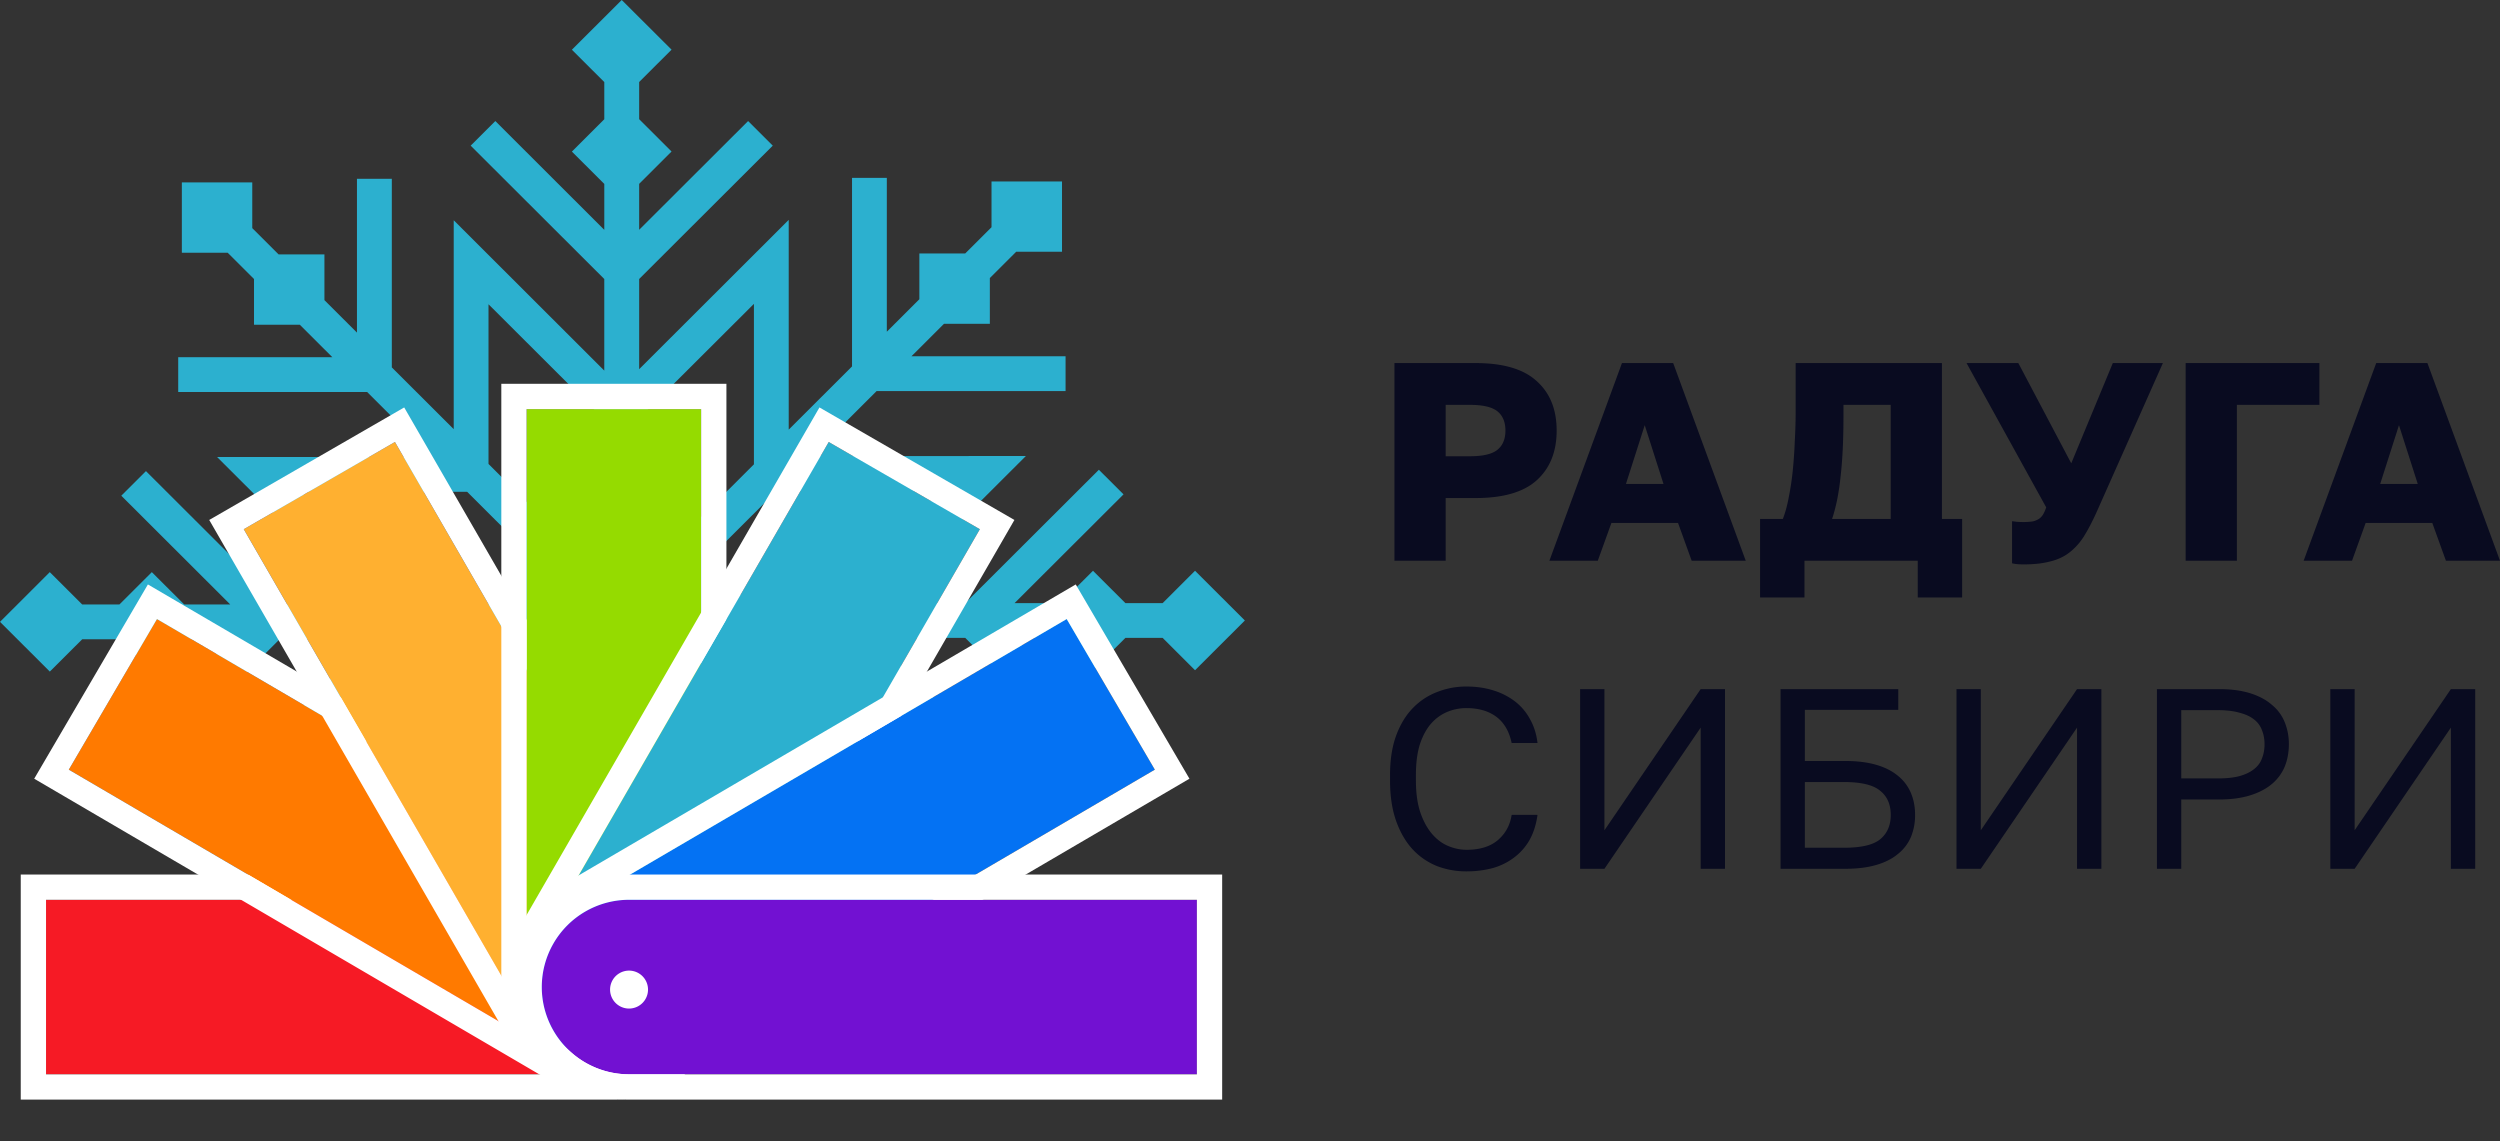 <svg width="241" height="110" viewBox="0 0 241 110" fill="none" xmlns="http://www.w3.org/2000/svg"><rect x="0" y="0" width="241" height="110" fill="#333333" stroke="none"/><path d="M134.424 35h7.819c2.67 0 4.636.58 5.898 1.742 1.28 1.144 1.92 2.732 1.92 4.764 0 2.033-.64 3.63-1.92 4.791-1.262 1.144-3.228 1.715-5.898 1.715h-2.881v6.044h-4.938V35zm7.27 8.983c1.262 0 2.149-.208 2.661-.626.512-.417.768-1.034.768-1.85 0-.818-.256-1.435-.768-1.852-.512-.417-1.399-.626-2.661-.626h-2.332v4.954h2.332zm20.067 6.425h-6.419l-1.317 3.648h-4.664L156.357 35h4.938l6.995 19.056h-5.212l-1.317-3.648zm-5.02-3.757h3.621l-1.81-5.662-1.811 5.662zm12.931 3.376h2.194c.238-.617.43-1.325.577-2.124a26.89 26.89 0 0 0 .384-2.586c.091-.925.155-1.869.192-2.83.055-.98.082-1.934.082-2.86V35h14.101v15.027h1.948v7.567h-4.28v-3.538h-10.919v3.538h-4.279v-7.567zm12.592 0V39.029h-4.554v1.143c0 2.214-.092 4.129-.275 5.744-.164 1.597-.438 2.967-.823 4.11h5.652zm12.797 4.383c-.202 0-.403-.01-.604-.028a3.504 3.504 0 0 1-.494-.081v-4.057l.439.055a7.283 7.283 0 0 0 1.509-.027 1.84 1.84 0 0 0 .631-.245 1.35 1.35 0 0 0 .412-.436c.109-.181.21-.408.301-.68L189.574 35h4.993l5.102 9.664L203.675 35h4.828l-6.419 14.428c-.421.925-.833 1.706-1.235 2.34a5.948 5.948 0 0 1-1.399 1.525c-.53.4-1.152.68-1.865.844-.695.182-1.537.272-2.524.272zM210.697 35h12.893v4.029h-7.955v15.027h-4.938V35zm23.774 15.408h-6.42l-1.316 3.648h-4.664L229.066 35h4.938L241 54.056h-5.212l-1.317-3.648zm-5.021-3.757h3.622l-1.811-5.662-1.811 5.662zM141.357 84a7.899 7.899 0 0 1-2.793-.495 6.541 6.541 0 0 1-2.344-1.584c-.682-.726-1.222-1.641-1.621-2.747-.399-1.105-.599-2.425-.599-3.96v-.494c0-1.485.2-2.764.599-3.836.399-1.073.939-1.955 1.621-2.648a6.408 6.408 0 0 1 2.344-1.535 7.564 7.564 0 0 1 2.793-.52c.948 0 1.812.125 2.594.372a6.59 6.59 0 0 1 2.095 1.064 5.333 5.333 0 0 1 1.446 1.708c.383.676.624 1.443.724 2.301h-2.494c-.233-1.122-.724-1.963-1.472-2.524-.748-.56-1.712-.841-2.893-.841a4.82 4.82 0 0 0-1.795.346 4.233 4.233 0 0 0-1.572 1.114c-.449.495-.814 1.155-1.097 1.98-.266.824-.399 1.83-.399 3.019v.495c0 1.254.15 2.31.449 3.167.299.842.682 1.526 1.147 2.054.466.528.989.908 1.571 1.139a4.586 4.586 0 0 0 1.696.346c1.297 0 2.311-.313 3.043-.94.731-.627 1.172-1.435 1.322-2.425h2.494c-.133.957-.399 1.781-.799 2.474a5.501 5.501 0 0 1-1.521 1.683 6.147 6.147 0 0 1-2.07.99 9.828 9.828 0 0 1-2.469.297zm10.966-17.57h2.344v13.61l9.278-13.61h2.344v17.322h-2.344v-13.61l-9.278 13.61h-2.344V66.43zm19.322 0h11.348v2.004h-9.004v4.925h3.891c1.147 0 2.145.123 2.993.37.848.248 1.546.603 2.095 1.065a4.188 4.188 0 0 1 1.247 1.658c.266.627.399 1.328.399 2.104a5.52 5.52 0 0 1-.399 2.128 4.23 4.23 0 0 1-1.247 1.633c-.549.462-1.247.817-2.095 1.064-.848.248-1.846.371-2.993.371h-6.235V66.43zm6.11 15.293c1.663 0 2.827-.272 3.492-.816.682-.561 1.022-1.345 1.022-2.351 0-1.007-.34-1.782-1.022-2.327-.665-.56-1.829-.841-3.492-.841h-3.766v6.335h3.766zm10.85-15.293h2.344v13.61l9.278-13.61h2.344v17.322h-2.344v-13.61l-9.278 13.61h-2.344V66.43zm19.322 0h5.986c1.147 0 2.145.131 2.993.395.847.264 1.546.635 2.094 1.114a4.141 4.141 0 0 1 1.247 1.683 5.52 5.52 0 0 1 .399 2.128c0 .775-.133 1.493-.399 2.153A4.373 4.373 0 0 1 219 75.586c-.548.462-1.247.825-2.094 1.089-.848.264-1.846.396-2.993.396h-3.641v6.681h-2.345V66.43zm5.861 8.611c.831 0 1.53-.074 2.095-.222.582-.165 1.047-.388 1.397-.669.365-.28.623-.626.773-1.039.166-.412.249-.866.249-1.361s-.083-.949-.249-1.361a2.272 2.272 0 0 0-.773-1.04c-.35-.28-.815-.495-1.397-.643-.565-.165-1.264-.247-2.095-.247h-3.516v6.582h3.516zm10.856-8.611h2.344v13.61l9.277-13.61h2.345v17.322h-2.345v-13.61l-9.277 13.61h-2.344V66.43z" fill="#090B20"/><g clip-path="url(#a)"><path d="M105.365 64.61l3.123-3.117h3.591l3.123 3.118 4.804-4.795-4.804-4.794-3.123 3.118h-3.591l-3.123-3.118-3.124 3.118h-4.436l10.503-10.483-2.377-2.372-12.88 12.855h-8.363l14.205-14.178H78.23l6.278-6.266h18.213v-3.354H87.867l3.136-3.13h4.418v-4.409l2.54-2.534h4.417v-6.775h-6.795v4.41l-2.539 2.533h-4.418v4.41l-3.136 3.13v-14.83h-3.354v18.177l-6.104 6.092v-20.22L61.615 35.59v-8.694l12.88-12.855-2.377-2.372-10.503 10.483v-4.428l3.123-3.118-3.123-3.117V7.906l3.123-3.118L59.935 0 55.13 4.794l3.124 3.118v3.583l-3.124 3.118 3.124 3.117v4.428L47.75 11.668l-2.377 2.373 12.88 12.855v8.831L43.739 21.233v20.14l-5.968-5.956V17.239h-3.36v14.824l-3.136-3.13v-4.409h-4.418l-2.539-2.534v-4.409H17.53v6.782h4.418l2.538 2.533v4.41h4.418l3.136 3.13H17.18v3.353h18.213l6.279 6.266H20.926L35.17 58.27h-8.22L14.07 45.415l-2.377 2.372L22.195 58.27H17.76l-3.124-3.117-3.123 3.117h-3.59l-3.124-3.117L0 59.947l4.804 4.794 3.123-3.117h3.59l3.124 3.117 3.124-3.117h4.437L11.698 72.106l2.377 2.373 12.88-12.855h8.712L20.97 76.285h20.31l-5.793 5.781H17.273v3.354h14.854l-3.137 3.13h-4.417v4.41l-2.54 2.533h-4.417v6.781h6.795v-4.409l2.538-2.534h4.418v-4.409l3.137-3.13v14.824h3.36V84.44l5.967-5.956v20.568l14.554-14.525v8.34l-12.88 12.855 2.377 2.372 10.503-10.482v4.427l-3.123 3.118 3.123 3.117v3.584l-3.123 3.117 4.803 4.794 4.804-4.794-3.124-3.117v-3.584l3.124-3.117-3.124-3.118v-4.427l10.504 10.482 2.377-2.372-12.88-12.855v-8.21l14.386 14.358v-20.76l6.104 6.092v18.177h3.36V87.7l3.136 3.13v4.41h4.418l2.539 2.533v4.409h6.795v-6.781h-4.418l-2.539-2.534v-4.41H91.11l-3.136-3.13h14.853v-3.353H84.613l-5.793-5.781h20.117l-14.735-14.7h8.849l12.88 12.855 2.377-2.372-10.504-10.483h4.437l3.124 3.118zM72.772 90.918L61.752 79.92v-7.887l2.426-2.422h3.292l5.302 5.29v16.017zM47.192 75.13l5.431-5.422h3.429l2.327 2.323v7.75L47.185 90.954V75.131h.006zm25.48-30.362l-5.301 5.291h-3.43l-2.326-2.322v-7.41l11.063-11.035V44.77h-.006zm-9.62 18.06v4.266l-2.987-2.981-3.024 3.018v-4.21h-4.275l2.987-2.981-3.024-3.019h4.219v-4.26l2.987 2.975 3.024-3.018v4.21h4.275l-2.98 2.975 3.023 3.018h-4.225v.006zm9.122-4.69l-2.427-2.421v-3.286l5.128-5.117h15.91L79.94 58.14h-7.766zM58.254 47.73l-2.426 2.422H52.53l-5.438-5.427V29.33l11.156 11.134v7.266h.007zm-8.095 4.795v3.421l-2.327 2.323h-7.903L29.04 47.408h15.992l5.127 5.118zm-2.333 9.097l2.426 2.423v3.285l-5.612 5.601H29.077L40.41 61.623h7.417zm22.015 5.614v-3.421l2.327-2.323h7.28L90.817 72.84h-15.37l-5.606-5.602z" fill="#2CB0CF"/></g><path d="M4.438 86.74h54.739a8.412 8.412 0 0 1 0 16.824H4.438V86.74z" fill="#F61A25"/><path fill-rule="evenodd" clip-rule="evenodd" d="M2 84.302h57.177c5.992 0 10.85 4.858 10.85 10.85 0 5.993-4.858 10.851-10.85 10.851H2v-21.7zm2.438 2.438v16.824h54.739a8.412 8.412 0 1 0 0-16.824H4.438z" fill="#fff"/><path d="M6.633 74.195l47.242 27.651a8.413 8.413 0 0 0 8.498-14.52L15.13 59.676l-8.498 14.52z" fill="#FF7A00"/><path fill-rule="evenodd" clip-rule="evenodd" d="M3.297 75.068l49.346 28.882c5.172 3.027 11.818 1.288 14.845-3.883 3.027-5.172 1.288-11.818-3.883-14.845L14.258 56.34 3.297 75.068zm3.336-.873l8.498-14.52 47.242 27.65a8.412 8.412 0 0 1-8.498 14.521L6.633 74.196z" fill="#fff"/><path d="M23.5 51.016l27.356 47.412A8.412 8.412 0 0 0 65.43 90.02L38.07 42.608 23.5 51.016z" fill="#FFB030"/><path fill-rule="evenodd" clip-rule="evenodd" d="M20.169 50.123l28.576 49.524c2.995 5.19 9.63 6.97 14.82 3.975 5.19-2.995 6.97-9.63 3.976-14.82L38.965 39.277 20.169 50.124zm3.33.893l14.573-8.408L65.428 90.02a8.412 8.412 0 0 1-14.572 8.408L23.498 51.016z" fill="#fff"/><path d="M67.589 39.438v54.739a8.412 8.412 0 0 1-16.824 0V39.438h16.824z" fill="#95DB00"/><path fill-rule="evenodd" clip-rule="evenodd" d="M70.027 37v57.177c0 5.992-4.858 10.85-10.85 10.85s-10.85-4.858-10.85-10.85V37h21.7zm-2.438 2.438H50.765v54.739a8.412 8.412 0 0 0 16.824 0V39.438z" fill="#fff"/><path d="M94.46 51.016L67.103 98.428a8.412 8.412 0 0 1-14.572-8.408l27.357-47.412 14.572 8.408z" fill="#2CB0CF"/><path fill-rule="evenodd" clip-rule="evenodd" d="M97.79 50.123L69.216 99.647c-2.995 5.19-9.63 6.97-14.82 3.975-5.191-2.995-6.97-9.63-3.976-14.82l28.576-49.525L97.79 50.124zm-3.33.893l-14.572-8.408L52.531 90.02a8.412 8.412 0 0 0 14.572 8.408L94.46 51.016z" fill="#fff"/><path d="M111.327 74.195l-47.242 27.651a8.413 8.413 0 0 1-8.498-14.52l47.242-27.65 8.498 14.52z" fill="#0472F3"/><path fill-rule="evenodd" clip-rule="evenodd" d="M114.663 75.068L65.317 103.95c-5.172 3.027-11.818 1.288-14.845-3.883-3.027-5.172-1.289-11.818 3.883-14.845l49.346-28.882 10.962 18.728zm-3.336-.873l-8.498-14.52-47.242 27.65a8.412 8.412 0 0 0 8.498 14.521l47.242-27.65z" fill="#fff"/><path d="M52.228 95.152a8.412 8.412 0 0 1 8.412-8.412h54.739v16.824H60.64a8.412 8.412 0 0 1-8.412-8.412z" fill="#7211D2"/><path fill-rule="evenodd" clip-rule="evenodd" d="M117.817 84.302v21.701H60.64c-5.992 0-10.85-4.858-10.85-10.85 0-5.993 4.858-10.85 10.85-10.85h57.177zM60.64 86.74a8.412 8.412 0 0 0 0 16.824h54.739V86.74H60.64z" fill="#fff"/><path d="M62.469 95.396a1.829 1.829 0 1 1-3.658 0 1.829 1.829 0 0 1 3.658 0z" fill="#fff"/><defs><clipPath id="a"><path fill="#fff" d="M0 0h120v74H0z"/></clipPath></defs></svg>